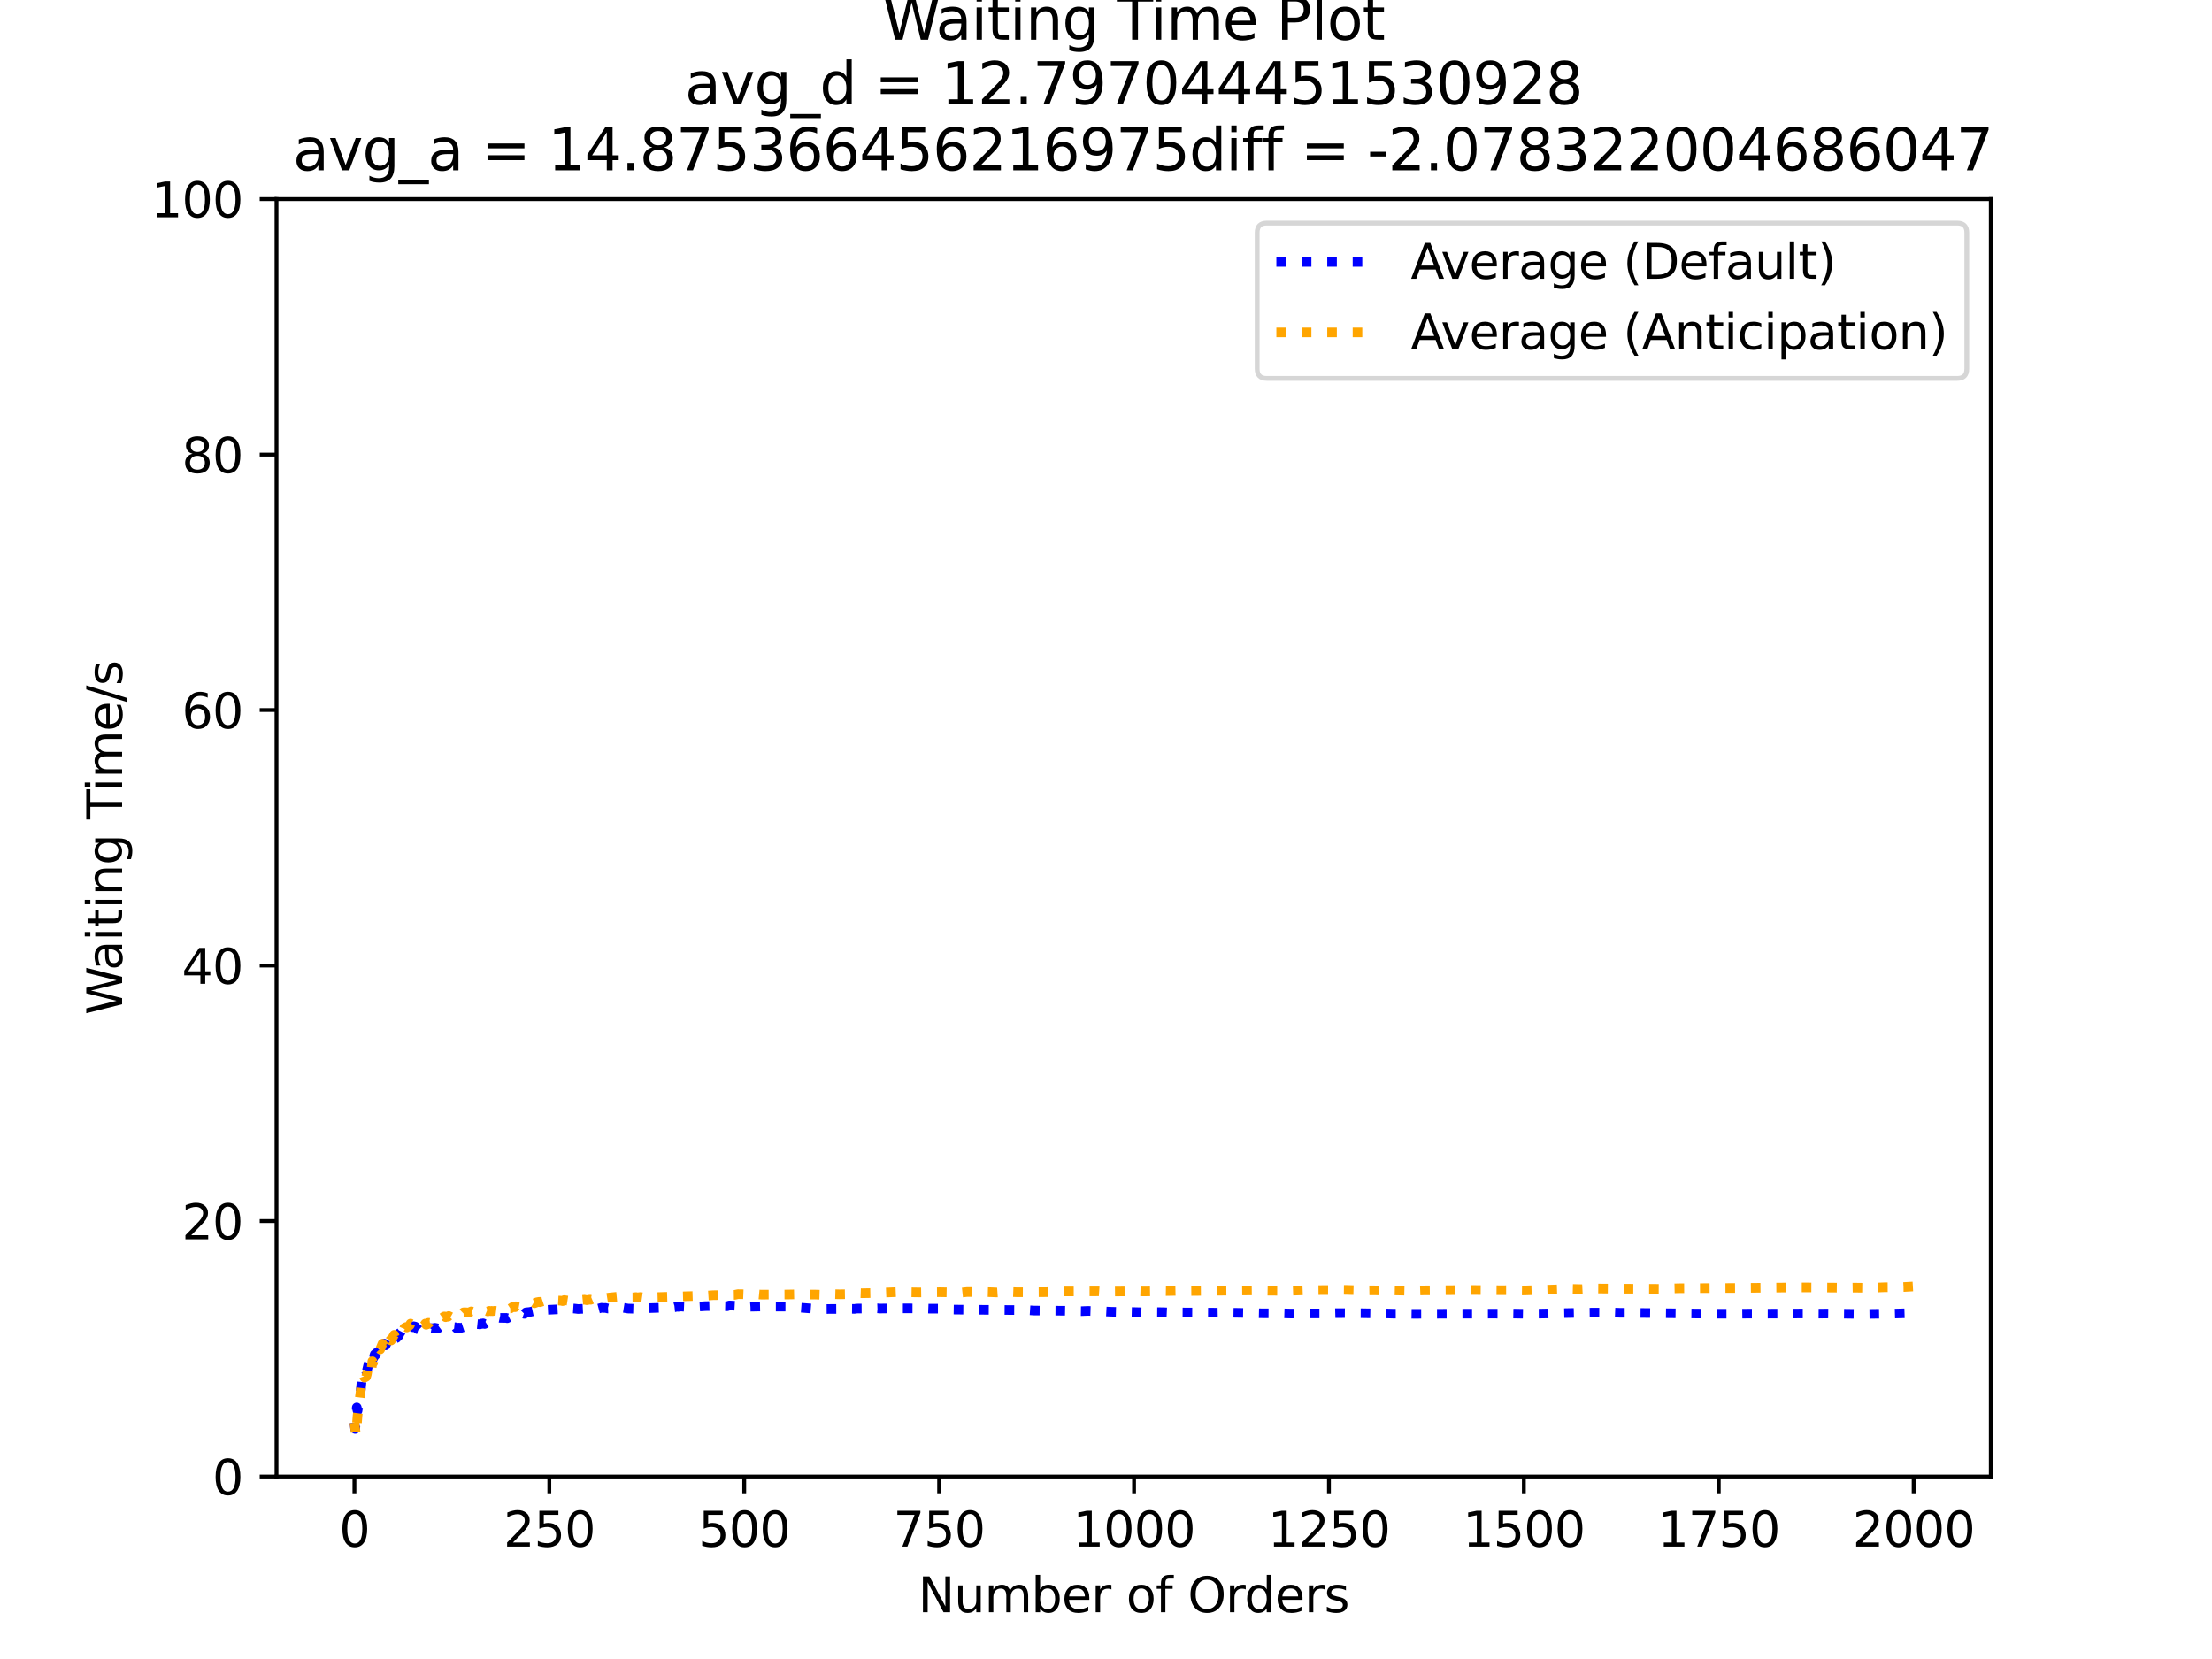 <?xml version="1.0" encoding="utf-8" standalone="no"?>
<!DOCTYPE svg PUBLIC "-//W3C//DTD SVG 1.1//EN"
  "http://www.w3.org/Graphics/SVG/1.1/DTD/svg11.dtd">
<svg xmlns:xlink="http://www.w3.org/1999/xlink" width="460.8pt" height="345.6pt" viewBox="0 0 460.8 345.6" xmlns="http://www.w3.org/2000/svg" version="1.1">
 <defs>
  <style type="text/css">*{stroke-linejoin: round; stroke-linecap: butt}</style>
 </defs>
 <g id="figure_1">
  <g id="patch_1">
   <path d="M 0 345.6 
L 460.8 345.6 
L 460.8 0 
L 0 0 
z
" style="fill: #ffffff"/>
  </g>
  <g id="axes_1">
   <g id="patch_2">
    <path d="M 57.6 307.584 
L 414.72 307.584 
L 414.72 41.472 
L 57.6 41.472 
z
" style="fill: #ffffff"/>
   </g>
   <g id="matplotlib.axis_1">
    <g id="xtick_1">
     <g id="line2d_1">
      <defs>
       <path id="m17685d73c4" d="M 0 0 
L 0 3.5 
" style="stroke: #000000; stroke-width: 0.8"/>
      </defs>
      <g>
       <use xlink:href="#m17685d73c4" x="73.833" y="307.584" style="stroke: #000000; stroke-width: 0.8"/>
      </g>
     </g>
     <g id="text_1">
      <!-- 0 -->
      <g transform="translate(70.651 322.182)scale(0.1 -0.1)">
       <defs>
        <path id="DejaVuSans-30" d="M 2034 4250 
Q 1547 4250 1301 3770 
Q 1056 3291 1056 2328 
Q 1056 1369 1301 889 
Q 1547 409 2034 409 
Q 2525 409 2770 889 
Q 3016 1369 3016 2328 
Q 3016 3291 2770 3770 
Q 2525 4250 2034 4250 
z
M 2034 4750 
Q 2819 4750 3233 4129 
Q 3647 3509 3647 2328 
Q 3647 1150 3233 529 
Q 2819 -91 2034 -91 
Q 1250 -91 836 529 
Q 422 1150 422 2328 
Q 422 3509 836 4129 
Q 1250 4750 2034 4750 
z
" transform="scale(0.016)"/>
       </defs>
       <use xlink:href="#DejaVuSans-30"/>
      </g>
     </g>
    </g>
    <g id="xtick_2">
     <g id="line2d_2">
      <g>
       <use xlink:href="#m17685d73c4" x="114.435" y="307.584" style="stroke: #000000; stroke-width: 0.8"/>
      </g>
     </g>
     <g id="text_2">
      <!-- 250 -->
      <g transform="translate(104.891 322.182)scale(0.1 -0.1)">
       <defs>
        <path id="DejaVuSans-32" d="M 1228 531 
L 3431 531 
L 3431 0 
L 469 0 
L 469 531 
Q 828 903 1448 1529 
Q 2069 2156 2228 2338 
Q 2531 2678 2651 2914 
Q 2772 3150 2772 3378 
Q 2772 3750 2511 3984 
Q 2250 4219 1831 4219 
Q 1534 4219 1204 4116 
Q 875 4013 500 3803 
L 500 4441 
Q 881 4594 1212 4672 
Q 1544 4750 1819 4750 
Q 2544 4750 2975 4387 
Q 3406 4025 3406 3419 
Q 3406 3131 3298 2873 
Q 3191 2616 2906 2266 
Q 2828 2175 2409 1742 
Q 1991 1309 1228 531 
z
" transform="scale(0.016)"/>
        <path id="DejaVuSans-35" d="M 691 4666 
L 3169 4666 
L 3169 4134 
L 1269 4134 
L 1269 2991 
Q 1406 3038 1543 3061 
Q 1681 3084 1819 3084 
Q 2600 3084 3056 2656 
Q 3513 2228 3513 1497 
Q 3513 744 3044 326 
Q 2575 -91 1722 -91 
Q 1428 -91 1123 -41 
Q 819 9 494 109 
L 494 744 
Q 775 591 1075 516 
Q 1375 441 1709 441 
Q 2250 441 2565 725 
Q 2881 1009 2881 1497 
Q 2881 1984 2565 2268 
Q 2250 2553 1709 2553 
Q 1456 2553 1204 2497 
Q 953 2441 691 2322 
L 691 4666 
z
" transform="scale(0.016)"/>
       </defs>
       <use xlink:href="#DejaVuSans-32"/>
       <use xlink:href="#DejaVuSans-35" x="63.623"/>
       <use xlink:href="#DejaVuSans-30" x="127.246"/>
      </g>
     </g>
    </g>
    <g id="xtick_3">
     <g id="line2d_3">
      <g>
       <use xlink:href="#m17685d73c4" x="155.037" y="307.584" style="stroke: #000000; stroke-width: 0.8"/>
      </g>
     </g>
     <g id="text_3">
      <!-- 500 -->
      <g transform="translate(145.493 322.182)scale(0.1 -0.1)">
       <use xlink:href="#DejaVuSans-35"/>
       <use xlink:href="#DejaVuSans-30" x="63.623"/>
       <use xlink:href="#DejaVuSans-30" x="127.246"/>
      </g>
     </g>
    </g>
    <g id="xtick_4">
     <g id="line2d_4">
      <g>
       <use xlink:href="#m17685d73c4" x="195.639" y="307.584" style="stroke: #000000; stroke-width: 0.8"/>
      </g>
     </g>
     <g id="text_4">
      <!-- 750 -->
      <g transform="translate(186.095 322.182)scale(0.1 -0.1)">
       <defs>
        <path id="DejaVuSans-37" d="M 525 4666 
L 3525 4666 
L 3525 4397 
L 1831 0 
L 1172 0 
L 2766 4134 
L 525 4134 
L 525 4666 
z
" transform="scale(0.016)"/>
       </defs>
       <use xlink:href="#DejaVuSans-37"/>
       <use xlink:href="#DejaVuSans-35" x="63.623"/>
       <use xlink:href="#DejaVuSans-30" x="127.246"/>
      </g>
     </g>
    </g>
    <g id="xtick_5">
     <g id="line2d_5">
      <g>
       <use xlink:href="#m17685d73c4" x="236.241" y="307.584" style="stroke: #000000; stroke-width: 0.8"/>
      </g>
     </g>
     <g id="text_5">
      <!-- 1000 -->
      <g transform="translate(223.516 322.182)scale(0.1 -0.1)">
       <defs>
        <path id="DejaVuSans-31" d="M 794 531 
L 1825 531 
L 1825 4091 
L 703 3866 
L 703 4441 
L 1819 4666 
L 2450 4666 
L 2450 531 
L 3481 531 
L 3481 0 
L 794 0 
L 794 531 
z
" transform="scale(0.016)"/>
       </defs>
       <use xlink:href="#DejaVuSans-31"/>
       <use xlink:href="#DejaVuSans-30" x="63.623"/>
       <use xlink:href="#DejaVuSans-30" x="127.246"/>
       <use xlink:href="#DejaVuSans-30" x="190.869"/>
      </g>
     </g>
    </g>
    <g id="xtick_6">
     <g id="line2d_6">
      <g>
       <use xlink:href="#m17685d73c4" x="276.843" y="307.584" style="stroke: #000000; stroke-width: 0.8"/>
      </g>
     </g>
     <g id="text_6">
      <!-- 1250 -->
      <g transform="translate(264.118 322.182)scale(0.1 -0.1)">
       <use xlink:href="#DejaVuSans-31"/>
       <use xlink:href="#DejaVuSans-32" x="63.623"/>
       <use xlink:href="#DejaVuSans-35" x="127.246"/>
       <use xlink:href="#DejaVuSans-30" x="190.869"/>
      </g>
     </g>
    </g>
    <g id="xtick_7">
     <g id="line2d_7">
      <g>
       <use xlink:href="#m17685d73c4" x="317.445" y="307.584" style="stroke: #000000; stroke-width: 0.8"/>
      </g>
     </g>
     <g id="text_7">
      <!-- 1500 -->
      <g transform="translate(304.72 322.182)scale(0.1 -0.1)">
       <use xlink:href="#DejaVuSans-31"/>
       <use xlink:href="#DejaVuSans-35" x="63.623"/>
       <use xlink:href="#DejaVuSans-30" x="127.246"/>
       <use xlink:href="#DejaVuSans-30" x="190.869"/>
      </g>
     </g>
    </g>
    <g id="xtick_8">
     <g id="line2d_8">
      <g>
       <use xlink:href="#m17685d73c4" x="358.048" y="307.584" style="stroke: #000000; stroke-width: 0.8"/>
      </g>
     </g>
     <g id="text_8">
      <!-- 1750 -->
      <g transform="translate(345.323 322.182)scale(0.1 -0.1)">
       <use xlink:href="#DejaVuSans-31"/>
       <use xlink:href="#DejaVuSans-37" x="63.623"/>
       <use xlink:href="#DejaVuSans-35" x="127.246"/>
       <use xlink:href="#DejaVuSans-30" x="190.869"/>
      </g>
     </g>
    </g>
    <g id="xtick_9">
     <g id="line2d_9">
      <g>
       <use xlink:href="#m17685d73c4" x="398.65" y="307.584" style="stroke: #000000; stroke-width: 0.8"/>
      </g>
     </g>
     <g id="text_9">
      <!-- 2000 -->
      <g transform="translate(385.925 322.182)scale(0.1 -0.1)">
       <use xlink:href="#DejaVuSans-32"/>
       <use xlink:href="#DejaVuSans-30" x="63.623"/>
       <use xlink:href="#DejaVuSans-30" x="127.246"/>
       <use xlink:href="#DejaVuSans-30" x="190.869"/>
      </g>
     </g>
    </g>
    <g id="text_10">
     <!-- Number of Orders -->
     <g transform="translate(191.262 335.861)scale(0.1 -0.1)">
      <defs>
       <path id="DejaVuSans-4e" d="M 628 4666 
L 1478 4666 
L 3547 763 
L 3547 4666 
L 4159 4666 
L 4159 0 
L 3309 0 
L 1241 3903 
L 1241 0 
L 628 0 
L 628 4666 
z
" transform="scale(0.016)"/>
       <path id="DejaVuSans-75" d="M 544 1381 
L 544 3500 
L 1119 3500 
L 1119 1403 
Q 1119 906 1312 657 
Q 1506 409 1894 409 
Q 2359 409 2629 706 
Q 2900 1003 2900 1516 
L 2900 3500 
L 3475 3500 
L 3475 0 
L 2900 0 
L 2900 538 
Q 2691 219 2414 64 
Q 2138 -91 1772 -91 
Q 1169 -91 856 284 
Q 544 659 544 1381 
z
M 1991 3584 
L 1991 3584 
z
" transform="scale(0.016)"/>
       <path id="DejaVuSans-6d" d="M 3328 2828 
Q 3544 3216 3844 3400 
Q 4144 3584 4550 3584 
Q 5097 3584 5394 3201 
Q 5691 2819 5691 2113 
L 5691 0 
L 5113 0 
L 5113 2094 
Q 5113 2597 4934 2840 
Q 4756 3084 4391 3084 
Q 3944 3084 3684 2787 
Q 3425 2491 3425 1978 
L 3425 0 
L 2847 0 
L 2847 2094 
Q 2847 2600 2669 2842 
Q 2491 3084 2119 3084 
Q 1678 3084 1418 2786 
Q 1159 2488 1159 1978 
L 1159 0 
L 581 0 
L 581 3500 
L 1159 3500 
L 1159 2956 
Q 1356 3278 1631 3431 
Q 1906 3584 2284 3584 
Q 2666 3584 2933 3390 
Q 3200 3197 3328 2828 
z
" transform="scale(0.016)"/>
       <path id="DejaVuSans-62" d="M 3116 1747 
Q 3116 2381 2855 2742 
Q 2594 3103 2138 3103 
Q 1681 3103 1420 2742 
Q 1159 2381 1159 1747 
Q 1159 1113 1420 752 
Q 1681 391 2138 391 
Q 2594 391 2855 752 
Q 3116 1113 3116 1747 
z
M 1159 2969 
Q 1341 3281 1617 3432 
Q 1894 3584 2278 3584 
Q 2916 3584 3314 3078 
Q 3713 2572 3713 1747 
Q 3713 922 3314 415 
Q 2916 -91 2278 -91 
Q 1894 -91 1617 61 
Q 1341 213 1159 525 
L 1159 0 
L 581 0 
L 581 4863 
L 1159 4863 
L 1159 2969 
z
" transform="scale(0.016)"/>
       <path id="DejaVuSans-65" d="M 3597 1894 
L 3597 1613 
L 953 1613 
Q 991 1019 1311 708 
Q 1631 397 2203 397 
Q 2534 397 2845 478 
Q 3156 559 3463 722 
L 3463 178 
Q 3153 47 2828 -22 
Q 2503 -91 2169 -91 
Q 1331 -91 842 396 
Q 353 884 353 1716 
Q 353 2575 817 3079 
Q 1281 3584 2069 3584 
Q 2775 3584 3186 3129 
Q 3597 2675 3597 1894 
z
M 3022 2063 
Q 3016 2534 2758 2815 
Q 2500 3097 2075 3097 
Q 1594 3097 1305 2825 
Q 1016 2553 972 2059 
L 3022 2063 
z
" transform="scale(0.016)"/>
       <path id="DejaVuSans-72" d="M 2631 2963 
Q 2534 3019 2420 3045 
Q 2306 3072 2169 3072 
Q 1681 3072 1420 2755 
Q 1159 2438 1159 1844 
L 1159 0 
L 581 0 
L 581 3500 
L 1159 3500 
L 1159 2956 
Q 1341 3275 1631 3429 
Q 1922 3584 2338 3584 
Q 2397 3584 2469 3576 
Q 2541 3569 2628 3553 
L 2631 2963 
z
" transform="scale(0.016)"/>
       <path id="DejaVuSans-20" transform="scale(0.016)"/>
       <path id="DejaVuSans-6f" d="M 1959 3097 
Q 1497 3097 1228 2736 
Q 959 2375 959 1747 
Q 959 1119 1226 758 
Q 1494 397 1959 397 
Q 2419 397 2687 759 
Q 2956 1122 2956 1747 
Q 2956 2369 2687 2733 
Q 2419 3097 1959 3097 
z
M 1959 3584 
Q 2709 3584 3137 3096 
Q 3566 2609 3566 1747 
Q 3566 888 3137 398 
Q 2709 -91 1959 -91 
Q 1206 -91 779 398 
Q 353 888 353 1747 
Q 353 2609 779 3096 
Q 1206 3584 1959 3584 
z
" transform="scale(0.016)"/>
       <path id="DejaVuSans-66" d="M 2375 4863 
L 2375 4384 
L 1825 4384 
Q 1516 4384 1395 4259 
Q 1275 4134 1275 3809 
L 1275 3500 
L 2222 3500 
L 2222 3053 
L 1275 3053 
L 1275 0 
L 697 0 
L 697 3053 
L 147 3053 
L 147 3500 
L 697 3500 
L 697 3744 
Q 697 4328 969 4595 
Q 1241 4863 1831 4863 
L 2375 4863 
z
" transform="scale(0.016)"/>
       <path id="DejaVuSans-4f" d="M 2522 4238 
Q 1834 4238 1429 3725 
Q 1025 3213 1025 2328 
Q 1025 1447 1429 934 
Q 1834 422 2522 422 
Q 3209 422 3611 934 
Q 4013 1447 4013 2328 
Q 4013 3213 3611 3725 
Q 3209 4238 2522 4238 
z
M 2522 4750 
Q 3503 4750 4090 4092 
Q 4678 3434 4678 2328 
Q 4678 1225 4090 567 
Q 3503 -91 2522 -91 
Q 1538 -91 948 565 
Q 359 1222 359 2328 
Q 359 3434 948 4092 
Q 1538 4750 2522 4750 
z
" transform="scale(0.016)"/>
       <path id="DejaVuSans-64" d="M 2906 2969 
L 2906 4863 
L 3481 4863 
L 3481 0 
L 2906 0 
L 2906 525 
Q 2725 213 2448 61 
Q 2172 -91 1784 -91 
Q 1150 -91 751 415 
Q 353 922 353 1747 
Q 353 2572 751 3078 
Q 1150 3584 1784 3584 
Q 2172 3584 2448 3432 
Q 2725 3281 2906 2969 
z
M 947 1747 
Q 947 1113 1208 752 
Q 1469 391 1925 391 
Q 2381 391 2643 752 
Q 2906 1113 2906 1747 
Q 2906 2381 2643 2742 
Q 2381 3103 1925 3103 
Q 1469 3103 1208 2742 
Q 947 2381 947 1747 
z
" transform="scale(0.016)"/>
       <path id="DejaVuSans-73" d="M 2834 3397 
L 2834 2853 
Q 2591 2978 2328 3040 
Q 2066 3103 1784 3103 
Q 1356 3103 1142 2972 
Q 928 2841 928 2578 
Q 928 2378 1081 2264 
Q 1234 2150 1697 2047 
L 1894 2003 
Q 2506 1872 2764 1633 
Q 3022 1394 3022 966 
Q 3022 478 2636 193 
Q 2250 -91 1575 -91 
Q 1294 -91 989 -36 
Q 684 19 347 128 
L 347 722 
Q 666 556 975 473 
Q 1284 391 1588 391 
Q 1994 391 2212 530 
Q 2431 669 2431 922 
Q 2431 1156 2273 1281 
Q 2116 1406 1581 1522 
L 1381 1569 
Q 847 1681 609 1914 
Q 372 2147 372 2553 
Q 372 3047 722 3315 
Q 1072 3584 1716 3584 
Q 2034 3584 2315 3537 
Q 2597 3491 2834 3397 
z
" transform="scale(0.016)"/>
      </defs>
      <use xlink:href="#DejaVuSans-4e"/>
      <use xlink:href="#DejaVuSans-75" x="74.805"/>
      <use xlink:href="#DejaVuSans-6d" x="138.184"/>
      <use xlink:href="#DejaVuSans-62" x="235.596"/>
      <use xlink:href="#DejaVuSans-65" x="299.072"/>
      <use xlink:href="#DejaVuSans-72" x="360.596"/>
      <use xlink:href="#DejaVuSans-20" x="401.709"/>
      <use xlink:href="#DejaVuSans-6f" x="433.496"/>
      <use xlink:href="#DejaVuSans-66" x="494.678"/>
      <use xlink:href="#DejaVuSans-20" x="529.883"/>
      <use xlink:href="#DejaVuSans-4f" x="561.67"/>
      <use xlink:href="#DejaVuSans-72" x="640.381"/>
      <use xlink:href="#DejaVuSans-64" x="679.744"/>
      <use xlink:href="#DejaVuSans-65" x="743.221"/>
      <use xlink:href="#DejaVuSans-72" x="804.744"/>
      <use xlink:href="#DejaVuSans-73" x="845.857"/>
     </g>
    </g>
   </g>
   <g id="matplotlib.axis_2">
    <g id="ytick_1">
     <g id="line2d_10">
      <defs>
       <path id="mb7fa819988" d="M 0 0 
L -3.5 0 
" style="stroke: #000000; stroke-width: 0.8"/>
      </defs>
      <g>
       <use xlink:href="#mb7fa819988" x="57.6" y="307.584" style="stroke: #000000; stroke-width: 0.8"/>
      </g>
     </g>
     <g id="text_11">
      <!-- 0 -->
      <g transform="translate(44.237 311.383)scale(0.1 -0.1)">
       <use xlink:href="#DejaVuSans-30"/>
      </g>
     </g>
    </g>
    <g id="ytick_2">
     <g id="line2d_11">
      <g>
       <use xlink:href="#mb7fa819988" x="57.6" y="254.362" style="stroke: #000000; stroke-width: 0.8"/>
      </g>
     </g>
     <g id="text_12">
      <!-- 20 -->
      <g transform="translate(37.875 258.161)scale(0.1 -0.1)">
       <use xlink:href="#DejaVuSans-32"/>
       <use xlink:href="#DejaVuSans-30" x="63.623"/>
      </g>
     </g>
    </g>
    <g id="ytick_3">
     <g id="line2d_12">
      <g>
       <use xlink:href="#mb7fa819988" x="57.6" y="201.139" style="stroke: #000000; stroke-width: 0.8"/>
      </g>
     </g>
     <g id="text_13">
      <!-- 40 -->
      <g transform="translate(37.875 204.938)scale(0.1 -0.1)">
       <defs>
        <path id="DejaVuSans-34" d="M 2419 4116 
L 825 1625 
L 2419 1625 
L 2419 4116 
z
M 2253 4666 
L 3047 4666 
L 3047 1625 
L 3713 1625 
L 3713 1100 
L 3047 1100 
L 3047 0 
L 2419 0 
L 2419 1100 
L 313 1100 
L 313 1709 
L 2253 4666 
z
" transform="scale(0.016)"/>
       </defs>
       <use xlink:href="#DejaVuSans-34"/>
       <use xlink:href="#DejaVuSans-30" x="63.623"/>
      </g>
     </g>
    </g>
    <g id="ytick_4">
     <g id="line2d_13">
      <g>
       <use xlink:href="#mb7fa819988" x="57.6" y="147.917" style="stroke: #000000; stroke-width: 0.8"/>
      </g>
     </g>
     <g id="text_14">
      <!-- 60 -->
      <g transform="translate(37.875 151.716)scale(0.1 -0.1)">
       <defs>
        <path id="DejaVuSans-36" d="M 2113 2584 
Q 1688 2584 1439 2293 
Q 1191 2003 1191 1497 
Q 1191 994 1439 701 
Q 1688 409 2113 409 
Q 2538 409 2786 701 
Q 3034 994 3034 1497 
Q 3034 2003 2786 2293 
Q 2538 2584 2113 2584 
z
M 3366 4563 
L 3366 3988 
Q 3128 4100 2886 4159 
Q 2644 4219 2406 4219 
Q 1781 4219 1451 3797 
Q 1122 3375 1075 2522 
Q 1259 2794 1537 2939 
Q 1816 3084 2150 3084 
Q 2853 3084 3261 2657 
Q 3669 2231 3669 1497 
Q 3669 778 3244 343 
Q 2819 -91 2113 -91 
Q 1303 -91 875 529 
Q 447 1150 447 2328 
Q 447 3434 972 4092 
Q 1497 4750 2381 4750 
Q 2619 4750 2861 4703 
Q 3103 4656 3366 4563 
z
" transform="scale(0.016)"/>
       </defs>
       <use xlink:href="#DejaVuSans-36"/>
       <use xlink:href="#DejaVuSans-30" x="63.623"/>
      </g>
     </g>
    </g>
    <g id="ytick_5">
     <g id="line2d_14">
      <g>
       <use xlink:href="#mb7fa819988" x="57.6" y="94.694" style="stroke: #000000; stroke-width: 0.8"/>
      </g>
     </g>
     <g id="text_15">
      <!-- 80 -->
      <g transform="translate(37.875 98.494)scale(0.1 -0.1)">
       <defs>
        <path id="DejaVuSans-38" d="M 2034 2216 
Q 1584 2216 1326 1975 
Q 1069 1734 1069 1313 
Q 1069 891 1326 650 
Q 1584 409 2034 409 
Q 2484 409 2743 651 
Q 3003 894 3003 1313 
Q 3003 1734 2745 1975 
Q 2488 2216 2034 2216 
z
M 1403 2484 
Q 997 2584 770 2862 
Q 544 3141 544 3541 
Q 544 4100 942 4425 
Q 1341 4750 2034 4750 
Q 2731 4750 3128 4425 
Q 3525 4100 3525 3541 
Q 3525 3141 3298 2862 
Q 3072 2584 2669 2484 
Q 3125 2378 3379 2068 
Q 3634 1759 3634 1313 
Q 3634 634 3220 271 
Q 2806 -91 2034 -91 
Q 1263 -91 848 271 
Q 434 634 434 1313 
Q 434 1759 690 2068 
Q 947 2378 1403 2484 
z
M 1172 3481 
Q 1172 3119 1398 2916 
Q 1625 2713 2034 2713 
Q 2441 2713 2670 2916 
Q 2900 3119 2900 3481 
Q 2900 3844 2670 4047 
Q 2441 4250 2034 4250 
Q 1625 4250 1398 4047 
Q 1172 3844 1172 3481 
z
" transform="scale(0.016)"/>
       </defs>
       <use xlink:href="#DejaVuSans-38"/>
       <use xlink:href="#DejaVuSans-30" x="63.623"/>
      </g>
     </g>
    </g>
    <g id="ytick_6">
     <g id="line2d_15">
      <g>
       <use xlink:href="#mb7fa819988" x="57.6" y="41.472" style="stroke: #000000; stroke-width: 0.8"/>
      </g>
     </g>
     <g id="text_16">
      <!-- 100 -->
      <g transform="translate(31.512 45.271)scale(0.1 -0.1)">
       <use xlink:href="#DejaVuSans-31"/>
       <use xlink:href="#DejaVuSans-30" x="63.623"/>
       <use xlink:href="#DejaVuSans-30" x="127.246"/>
      </g>
     </g>
    </g>
    <g id="text_17">
     <!-- Waiting Time/s -->
     <g transform="translate(25.433 211.41)rotate(-90)scale(0.1 -0.1)">
      <defs>
       <path id="DejaVuSans-57" d="M 213 4666 
L 850 4666 
L 1831 722 
L 2809 4666 
L 3519 4666 
L 4500 722 
L 5478 4666 
L 6119 4666 
L 4947 0 
L 4153 0 
L 3169 4050 
L 2175 0 
L 1381 0 
L 213 4666 
z
" transform="scale(0.016)"/>
       <path id="DejaVuSans-61" d="M 2194 1759 
Q 1497 1759 1228 1600 
Q 959 1441 959 1056 
Q 959 750 1161 570 
Q 1363 391 1709 391 
Q 2188 391 2477 730 
Q 2766 1069 2766 1631 
L 2766 1759 
L 2194 1759 
z
M 3341 1997 
L 3341 0 
L 2766 0 
L 2766 531 
Q 2569 213 2275 61 
Q 1981 -91 1556 -91 
Q 1019 -91 701 211 
Q 384 513 384 1019 
Q 384 1609 779 1909 
Q 1175 2209 1959 2209 
L 2766 2209 
L 2766 2266 
Q 2766 2663 2505 2880 
Q 2244 3097 1772 3097 
Q 1472 3097 1187 3025 
Q 903 2953 641 2809 
L 641 3341 
Q 956 3463 1253 3523 
Q 1550 3584 1831 3584 
Q 2591 3584 2966 3190 
Q 3341 2797 3341 1997 
z
" transform="scale(0.016)"/>
       <path id="DejaVuSans-69" d="M 603 3500 
L 1178 3500 
L 1178 0 
L 603 0 
L 603 3500 
z
M 603 4863 
L 1178 4863 
L 1178 4134 
L 603 4134 
L 603 4863 
z
" transform="scale(0.016)"/>
       <path id="DejaVuSans-74" d="M 1172 4494 
L 1172 3500 
L 2356 3500 
L 2356 3053 
L 1172 3053 
L 1172 1153 
Q 1172 725 1289 603 
Q 1406 481 1766 481 
L 2356 481 
L 2356 0 
L 1766 0 
Q 1100 0 847 248 
Q 594 497 594 1153 
L 594 3053 
L 172 3053 
L 172 3500 
L 594 3500 
L 594 4494 
L 1172 4494 
z
" transform="scale(0.016)"/>
       <path id="DejaVuSans-6e" d="M 3513 2113 
L 3513 0 
L 2938 0 
L 2938 2094 
Q 2938 2591 2744 2837 
Q 2550 3084 2163 3084 
Q 1697 3084 1428 2787 
Q 1159 2491 1159 1978 
L 1159 0 
L 581 0 
L 581 3500 
L 1159 3500 
L 1159 2956 
Q 1366 3272 1645 3428 
Q 1925 3584 2291 3584 
Q 2894 3584 3203 3211 
Q 3513 2838 3513 2113 
z
" transform="scale(0.016)"/>
       <path id="DejaVuSans-67" d="M 2906 1791 
Q 2906 2416 2648 2759 
Q 2391 3103 1925 3103 
Q 1463 3103 1205 2759 
Q 947 2416 947 1791 
Q 947 1169 1205 825 
Q 1463 481 1925 481 
Q 2391 481 2648 825 
Q 2906 1169 2906 1791 
z
M 3481 434 
Q 3481 -459 3084 -895 
Q 2688 -1331 1869 -1331 
Q 1566 -1331 1297 -1286 
Q 1028 -1241 775 -1147 
L 775 -588 
Q 1028 -725 1275 -790 
Q 1522 -856 1778 -856 
Q 2344 -856 2625 -561 
Q 2906 -266 2906 331 
L 2906 616 
Q 2728 306 2450 153 
Q 2172 0 1784 0 
Q 1141 0 747 490 
Q 353 981 353 1791 
Q 353 2603 747 3093 
Q 1141 3584 1784 3584 
Q 2172 3584 2450 3431 
Q 2728 3278 2906 2969 
L 2906 3500 
L 3481 3500 
L 3481 434 
z
" transform="scale(0.016)"/>
       <path id="DejaVuSans-54" d="M -19 4666 
L 3928 4666 
L 3928 4134 
L 2272 4134 
L 2272 0 
L 1638 0 
L 1638 4134 
L -19 4134 
L -19 4666 
z
" transform="scale(0.016)"/>
       <path id="DejaVuSans-2f" d="M 1625 4666 
L 2156 4666 
L 531 -594 
L 0 -594 
L 1625 4666 
z
" transform="scale(0.016)"/>
      </defs>
      <use xlink:href="#DejaVuSans-57"/>
      <use xlink:href="#DejaVuSans-61" x="92.502"/>
      <use xlink:href="#DejaVuSans-69" x="153.781"/>
      <use xlink:href="#DejaVuSans-74" x="181.564"/>
      <use xlink:href="#DejaVuSans-69" x="220.773"/>
      <use xlink:href="#DejaVuSans-6e" x="248.557"/>
      <use xlink:href="#DejaVuSans-67" x="311.936"/>
      <use xlink:href="#DejaVuSans-20" x="375.412"/>
      <use xlink:href="#DejaVuSans-54" x="407.199"/>
      <use xlink:href="#DejaVuSans-69" x="465.158"/>
      <use xlink:href="#DejaVuSans-6d" x="492.941"/>
      <use xlink:href="#DejaVuSans-65" x="590.354"/>
      <use xlink:href="#DejaVuSans-2f" x="651.877"/>
      <use xlink:href="#DejaVuSans-73" x="685.568"/>
     </g>
    </g>
   </g>
   <g id="line2d_16">
    <path d="M 73.833 296.375 
L 73.995 297.689 
L 74.32 293.21 
L 74.482 293.909 
L 75.132 289.739 
L 75.457 286.439 
L 75.619 286.655 
L 75.782 286.014 
L 75.944 285.93 
L 76.106 285.37 
L 76.269 285.665 
L 76.431 285.526 
L 76.756 284.174 
L 77.081 283.32 
L 77.406 284 
L 77.568 282.548 
L 77.731 283.002 
L 77.893 282.693 
L 78.055 282.136 
L 78.218 282.304 
L 78.38 281.856 
L 78.705 282.377 
L 78.867 281.742 
L 79.03 281.669 
L 79.679 279.759 
L 79.842 279.977 
L 80.004 279.889 
L 80.167 280.236 
L 80.329 280.266 
L 80.654 279.585 
L 80.816 278.9 
L 81.141 278.591 
L 81.304 278.992 
L 81.466 278.522 
L 81.628 278.63 
L 81.791 278.55 
L 81.953 278.641 
L 82.116 278.401 
L 82.278 278.822 
L 82.603 278.729 
L 82.765 278.306 
L 82.928 278.408 
L 83.09 278.221 
L 83.252 277.693 
L 83.415 277.572 
L 83.577 277.259 
L 83.902 277.66 
L 84.227 276.962 
L 84.389 277.183 
L 84.714 277.158 
L 84.877 277.193 
L 85.851 276.298 
L 86.013 276.474 
L 86.176 276.287 
L 86.501 276.356 
L 86.988 276.889 
L 87.15 276.933 
L 87.313 277.103 
L 87.8 276.863 
L 88.612 277.277 
L 89.099 276.707 
L 89.424 276.956 
L 89.586 276.789 
L 89.749 276.934 
L 89.911 276.674 
L 90.398 276.765 
L 90.561 276.599 
L 90.886 276.662 
L 91.21 276.733 
L 91.535 276.528 
L 92.022 276.163 
L 92.185 276.049 
L 93.322 276.198 
L 93.484 276.128 
L 94.459 276.456 
L 94.946 276.505 
L 95.108 276.71 
L 95.595 276.566 
L 95.92 276.654 
L 96.57 276.44 
L 96.732 276.455 
L 96.895 276.281 
L 97.382 276.238 
L 97.707 276.079 
L 98.194 276.243 
L 98.844 276.164 
L 99.168 275.804 
L 99.98 275.889 
L 100.305 275.724 
L 100.468 275.792 
L 100.63 275.682 
L 100.955 275.814 
L 101.442 275.51 
L 101.767 275.53 
L 102.254 275.286 
L 102.579 275.129 
L 102.904 274.845 
L 103.229 275.013 
L 103.878 274.466 
L 104.203 274.537 
L 105.502 274.546 
L 105.665 274.602 
L 106.802 274.027 
L 106.964 274.062 
L 107.451 273.82 
L 108.101 273.905 
L 108.913 273.601 
L 109.238 273.708 
L 109.563 273.383 
L 110.375 273.301 
L 111.349 273.088 
L 111.674 273.013 
L 111.836 273.059 
L 112.486 272.816 
L 112.973 272.738 
L 113.46 272.727 
L 113.785 272.878 
L 116.221 272.752 
L 116.546 272.611 
L 117.196 272.658 
L 117.521 272.629 
L 119.307 272.574 
L 119.632 272.596 
L 119.957 272.632 
L 120.444 272.694 
L 124.017 272.518 
L 124.667 272.6 
L 125.316 272.431 
L 125.803 272.475 
L 126.128 272.457 
L 126.615 272.578 
L 127.59 272.534 
L 128.077 272.557 
L 128.564 272.427 
L 129.052 272.456 
L 129.539 272.468 
L 129.864 272.439 
L 130.838 272.597 
L 131.975 272.631 
L 134.086 272.493 
L 135.061 272.508 
L 140.258 272.347 
L 140.583 272.314 
L 140.907 272.214 
L 141.232 272.237 
L 141.557 272.216 
L 141.882 272.148 
L 142.207 272.198 
L 142.532 272.212 
L 143.344 272.272 
L 144.805 272.107 
L 145.455 272.177 
L 146.429 272.121 
L 146.917 272.085 
L 147.729 272.075 
L 148.703 272.045 
L 151.464 272.115 
L 151.951 271.945 
L 154.875 272.106 
L 156.011 272.235 
L 156.336 272.208 
L 158.935 272.157 
L 159.422 272.124 
L 160.072 272.199 
L 160.559 272.186 
L 163.969 272.191 
L 170.141 272.671 
L 171.278 272.693 
L 174.526 272.671 
L 175.176 272.715 
L 176.8 272.727 
L 177.287 272.655 
L 178.099 272.663 
L 178.424 272.597 
L 179.723 272.589 
L 180.21 272.57 
L 181.022 272.624 
L 182.809 272.548 
L 183.296 272.591 
L 186.057 272.554 
L 186.544 272.548 
L 191.254 272.563 
L 191.741 272.531 
L 192.878 272.583 
L 193.69 272.618 
L 195.639 272.617 
L 196.938 272.746 
L 198.4 272.8 
L 199.374 272.815 
L 213.504 272.919 
L 213.991 272.937 
L 214.478 272.946 
L 215.453 273.009 
L 221.787 273.046 
L 222.761 273.066 
L 224.223 273.113 
L 225.36 273.131 
L 226.659 273.078 
L 229.745 273.176 
L 231.207 273.251 
L 232.506 273.283 
L 233.318 273.254 
L 239.165 273.399 
L 240.789 273.335 
L 242.25 273.35 
L 243.062 273.386 
L 247.285 273.41 
L 253.294 273.446 
L 254.431 273.426 
L 260.115 273.52 
L 261.902 273.561 
L 262.714 273.58 
L 264.988 273.594 
L 267.099 273.585 
L 268.885 273.636 
L 270.997 273.611 
L 276.194 273.612 
L 276.843 273.59 
L 278.305 273.547 
L 280.091 273.544 
L 281.553 273.557 
L 282.852 273.558 
L 283.664 273.562 
L 286.913 273.619 
L 288.699 273.613 
L 290.323 273.662 
L 291.46 273.657 
L 294.221 273.696 
L 305.427 273.663 
L 310.624 273.654 
L 314.035 273.658 
L 314.847 273.634 
L 317.283 273.679 
L 320.694 273.652 
L 321.993 273.626 
L 329.788 273.465 
L 332.225 273.433 
L 335.31 273.45 
L 336.122 273.422 
L 337.584 273.478 
L 338.883 273.478 
L 355.774 273.659 
L 357.56 273.674 
L 362.92 273.665 
L 364.381 273.647 
L 368.279 273.656 
L 369.741 273.648 
L 373.639 273.636 
L 374.938 273.626 
L 376.562 273.626 
L 379.323 273.647 
L 380.785 273.629 
L 388.256 273.726 
L 392.641 273.662 
L 393.777 273.667 
L 398.487 273.53 
L 398.487 273.53 
" clip-path="url(#p60f2f6a8ca)" style="fill: none; stroke-dasharray: 2,3.3; stroke-dashoffset: 0; stroke: #0000ff; stroke-width: 2"/>
   </g>
   <g id="line2d_17">
    <path d="M 73.833 296.375 
L 74.158 299.023 
L 74.482 294.906 
L 75.294 288.499 
L 75.457 286.892 
L 75.619 287.125 
L 75.782 286.563 
L 75.944 286.991 
L 76.269 286.82 
L 76.431 286.274 
L 76.594 285.264 
L 76.756 285.901 
L 77.081 284.897 
L 77.243 285.512 
L 77.406 285.077 
L 77.568 283.579 
L 77.731 283.883 
L 78.38 281.804 
L 78.705 281.921 
L 79.03 280.942 
L 79.192 281.108 
L 79.679 279.916 
L 80.167 280.636 
L 80.329 280.401 
L 80.654 279.022 
L 80.979 279.673 
L 81.141 279.519 
L 81.304 279.159 
L 81.466 279.249 
L 82.116 278.063 
L 82.278 278.501 
L 82.603 278.266 
L 82.765 278.301 
L 82.928 277.709 
L 83.09 277.78 
L 83.415 277.265 
L 83.577 277.345 
L 83.74 277.558 
L 83.902 277.386 
L 84.227 276.643 
L 84.552 276.449 
L 84.714 276.533 
L 85.039 276.306 
L 85.364 276.082 
L 85.526 275.739 
L 85.689 275.842 
L 86.013 275.807 
L 86.501 276.29 
L 86.663 275.929 
L 86.988 276.223 
L 87.15 276.019 
L 87.637 276.238 
L 87.962 276.152 
L 88.125 276.241 
L 88.449 275.988 
L 88.612 275.725 
L 88.774 275.976 
L 88.937 275.789 
L 89.099 275.867 
L 89.262 275.561 
L 89.424 275.587 
L 89.586 275.265 
L 91.21 274.876 
L 91.535 274.947 
L 91.698 274.48 
L 92.022 274.591 
L 92.51 274.246 
L 92.672 274.247 
L 92.835 274.389 
L 93.159 274.252 
L 93.322 274.303 
L 93.484 274.146 
L 93.809 274.302 
L 93.971 274.391 
L 94.296 274.307 
L 94.459 273.991 
L 94.621 274.109 
L 94.783 274.079 
L 94.946 274.229 
L 95.271 274.158 
L 95.433 273.823 
L 95.595 273.971 
L 96.083 273.845 
L 96.57 273.371 
L 96.895 273.367 
L 97.707 273.414 
L 98.032 273.237 
L 98.194 273.171 
L 98.519 273.308 
L 99.493 273.154 
L 99.656 272.994 
L 100.63 273.217 
L 101.117 272.98 
L 101.605 273.18 
L 101.929 273.064 
L 102.254 273.133 
L 102.417 273.07 
L 102.579 273.136 
L 103.066 273.049 
L 103.553 273.108 
L 103.716 272.953 
L 104.041 273.025 
L 104.366 272.921 
L 105.178 273.049 
L 105.34 273.17 
L 105.827 272.829 
L 105.99 272.77 
L 106.152 272.579 
L 106.314 272.578 
L 106.802 272.261 
L 107.289 272.318 
L 107.451 272.113 
L 108.101 272.233 
L 108.426 272.053 
L 110.375 271.292 
L 110.862 271.31 
L 111.024 271.281 
L 111.349 271.478 
L 111.836 271.281 
L 112.324 271.193 
L 112.486 271.262 
L 113.785 270.828 
L 114.76 270.912 
L 115.084 270.905 
L 115.734 270.987 
L 116.059 270.91 
L 116.871 270.955 
L 117.196 271.036 
L 117.521 270.829 
L 118.82 271.029 
L 119.307 270.965 
L 119.632 271.103 
L 120.119 270.949 
L 120.282 270.977 
L 120.444 270.836 
L 120.931 270.877 
L 121.256 270.794 
L 121.743 270.747 
L 122.23 270.849 
L 122.88 270.731 
L 123.042 270.767 
L 123.367 270.633 
L 123.855 270.639 
L 124.179 270.509 
L 124.342 270.536 
L 124.504 270.409 
L 124.991 270.474 
L 125.641 270.259 
L 126.128 270.419 
L 126.94 270.293 
L 128.727 270.123 
L 130.351 270.263 
L 132.137 270.25 
L 132.462 270.196 
L 132.787 270.264 
L 133.437 270.186 
L 135.061 270.421 
L 135.386 270.274 
L 136.36 270.137 
L 136.847 270.208 
L 145.455 269.952 
L 145.942 269.989 
L 146.267 269.916 
L 147.079 269.925 
L 147.404 269.885 
L 148.541 269.809 
L 153.088 269.735 
L 153.738 269.595 
L 154.55 269.606 
L 155.037 269.625 
L 155.524 269.65 
L 156.336 269.485 
L 158.448 269.69 
L 163.969 269.67 
L 166.73 269.617 
L 167.055 269.596 
L 167.867 269.679 
L 168.192 269.685 
L 168.679 269.685 
L 169.654 269.673 
L 170.303 269.692 
L 171.115 269.718 
L 171.927 269.717 
L 173.389 269.686 
L 173.876 269.599 
L 174.851 269.626 
L 176.8 269.596 
L 179.073 269.388 
L 179.561 269.405 
L 182.322 269.354 
L 183.296 269.306 
L 187.194 269.152 
L 189.305 269.199 
L 189.792 269.21 
L 191.579 269.238 
L 192.878 269.218 
L 195.801 269.19 
L 200.349 269.268 
L 201.486 269.146 
L 203.272 269.162 
L 204.247 269.134 
L 206.52 269.194 
L 207.657 269.247 
L 209.606 269.113 
L 211.88 269.201 
L 213.504 269.205 
L 219.026 269.174 
L 219.838 269.107 
L 221.3 269.049 
L 221.787 269.029 
L 228.77 269.009 
L 229.582 269.069 
L 237.216 268.998 
L 238.19 269.032 
L 239.652 269.012 
L 240.626 268.967 
L 241.601 268.931 
L 242.9 268.953 
L 245.498 268.901 
L 246.798 268.952 
L 261.739 268.807 
L 262.714 268.852 
L 264.5 268.885 
L 266.287 268.889 
L 267.424 268.939 
L 271.971 268.78 
L 275.869 268.744 
L 277.493 268.753 
L 278.305 268.681 
L 280.416 268.706 
L 281.553 268.745 
L 284.477 268.822 
L 285.451 268.804 
L 289.349 268.834 
L 290.161 268.81 
L 293.896 268.9 
L 294.871 268.872 
L 296.332 268.815 
L 306.564 268.729 
L 309 268.75 
L 312.248 268.775 
L 313.872 268.774 
L 317.445 268.83 
L 327.515 268.509 
L 329.464 268.556 
L 332.225 268.417 
L 334.011 268.434 
L 335.31 268.446 
L 345.867 268.495 
L 346.679 268.465 
L 348.79 268.391 
L 349.927 268.367 
L 360.809 268.315 
L 361.783 268.31 
L 374.938 268.188 
L 377.699 268.2 
L 380.135 268.216 
L 382.409 268.235 
L 384.845 268.268 
L 386.307 268.238 
L 389.392 268.279 
L 392.641 268.155 
L 394.265 268.147 
L 396.538 268.111 
L 398.487 267.999 
L 398.487 267.999 
" clip-path="url(#p60f2f6a8ca)" style="fill: none; stroke-dasharray: 2,3.3; stroke-dashoffset: 0; stroke: #ffa500; stroke-width: 2"/>
   </g>
   <g id="patch_3">
    <path d="M 57.6 307.584 
L 57.6 41.472 
" style="fill: none; stroke: #000000; stroke-width: 0.8; stroke-linejoin: miter; stroke-linecap: square"/>
   </g>
   <g id="patch_4">
    <path d="M 414.72 307.584 
L 414.72 41.472 
" style="fill: none; stroke: #000000; stroke-width: 0.8; stroke-linejoin: miter; stroke-linecap: square"/>
   </g>
   <g id="patch_5">
    <path d="M 57.6 307.584 
L 414.72 307.584 
" style="fill: none; stroke: #000000; stroke-width: 0.8; stroke-linejoin: miter; stroke-linecap: square"/>
   </g>
   <g id="patch_6">
    <path d="M 57.6 41.472 
L 414.72 41.472 
" style="fill: none; stroke: #000000; stroke-width: 0.8; stroke-linejoin: miter; stroke-linecap: square"/>
   </g>
   <g id="text_18">
    <!-- Waiting Time Plot -->
    <g transform="translate(183.833 8.264)scale(0.12 -0.12)">
     <defs>
      <path id="DejaVuSans-50" d="M 1259 4147 
L 1259 2394 
L 2053 2394 
Q 2494 2394 2734 2622 
Q 2975 2850 2975 3272 
Q 2975 3691 2734 3919 
Q 2494 4147 2053 4147 
L 1259 4147 
z
M 628 4666 
L 2053 4666 
Q 2838 4666 3239 4311 
Q 3641 3956 3641 3272 
Q 3641 2581 3239 2228 
Q 2838 1875 2053 1875 
L 1259 1875 
L 1259 0 
L 628 0 
L 628 4666 
z
" transform="scale(0.016)"/>
      <path id="DejaVuSans-6c" d="M 603 4863 
L 1178 4863 
L 1178 0 
L 603 0 
L 603 4863 
z
" transform="scale(0.016)"/>
     </defs>
     <use xlink:href="#DejaVuSans-57"/>
     <use xlink:href="#DejaVuSans-61" x="92.502"/>
     <use xlink:href="#DejaVuSans-69" x="153.781"/>
     <use xlink:href="#DejaVuSans-74" x="181.564"/>
     <use xlink:href="#DejaVuSans-69" x="220.773"/>
     <use xlink:href="#DejaVuSans-6e" x="248.557"/>
     <use xlink:href="#DejaVuSans-67" x="311.936"/>
     <use xlink:href="#DejaVuSans-20" x="375.412"/>
     <use xlink:href="#DejaVuSans-54" x="407.199"/>
     <use xlink:href="#DejaVuSans-69" x="465.158"/>
     <use xlink:href="#DejaVuSans-6d" x="492.941"/>
     <use xlink:href="#DejaVuSans-65" x="590.354"/>
     <use xlink:href="#DejaVuSans-20" x="651.877"/>
     <use xlink:href="#DejaVuSans-50" x="683.664"/>
     <use xlink:href="#DejaVuSans-6c" x="743.967"/>
     <use xlink:href="#DejaVuSans-6f" x="771.75"/>
     <use xlink:href="#DejaVuSans-74" x="832.932"/>
    </g>
    <!--  avg_d = 12.797044451530928  -->
    <g transform="translate(138.854 21.701)scale(0.12 -0.12)">
     <defs>
      <path id="DejaVuSans-76" d="M 191 3500 
L 800 3500 
L 1894 563 
L 2988 3500 
L 3597 3500 
L 2284 0 
L 1503 0 
L 191 3500 
z
" transform="scale(0.016)"/>
      <path id="DejaVuSans-5f" d="M 3263 -1063 
L 3263 -1509 
L -63 -1509 
L -63 -1063 
L 3263 -1063 
z
" transform="scale(0.016)"/>
      <path id="DejaVuSans-3d" d="M 678 2906 
L 4684 2906 
L 4684 2381 
L 678 2381 
L 678 2906 
z
M 678 1631 
L 4684 1631 
L 4684 1100 
L 678 1100 
L 678 1631 
z
" transform="scale(0.016)"/>
      <path id="DejaVuSans-2e" d="M 684 794 
L 1344 794 
L 1344 0 
L 684 0 
L 684 794 
z
" transform="scale(0.016)"/>
      <path id="DejaVuSans-39" d="M 703 97 
L 703 672 
Q 941 559 1184 500 
Q 1428 441 1663 441 
Q 2288 441 2617 861 
Q 2947 1281 2994 2138 
Q 2813 1869 2534 1725 
Q 2256 1581 1919 1581 
Q 1219 1581 811 2004 
Q 403 2428 403 3163 
Q 403 3881 828 4315 
Q 1253 4750 1959 4750 
Q 2769 4750 3195 4129 
Q 3622 3509 3622 2328 
Q 3622 1225 3098 567 
Q 2575 -91 1691 -91 
Q 1453 -91 1209 -44 
Q 966 3 703 97 
z
M 1959 2075 
Q 2384 2075 2632 2365 
Q 2881 2656 2881 3163 
Q 2881 3666 2632 3958 
Q 2384 4250 1959 4250 
Q 1534 4250 1286 3958 
Q 1038 3666 1038 3163 
Q 1038 2656 1286 2365 
Q 1534 2075 1959 2075 
z
" transform="scale(0.016)"/>
      <path id="DejaVuSans-33" d="M 2597 2516 
Q 3050 2419 3304 2112 
Q 3559 1806 3559 1356 
Q 3559 666 3084 287 
Q 2609 -91 1734 -91 
Q 1441 -91 1130 -33 
Q 819 25 488 141 
L 488 750 
Q 750 597 1062 519 
Q 1375 441 1716 441 
Q 2309 441 2620 675 
Q 2931 909 2931 1356 
Q 2931 1769 2642 2001 
Q 2353 2234 1838 2234 
L 1294 2234 
L 1294 2753 
L 1863 2753 
Q 2328 2753 2575 2939 
Q 2822 3125 2822 3475 
Q 2822 3834 2567 4026 
Q 2313 4219 1838 4219 
Q 1578 4219 1281 4162 
Q 984 4106 628 3988 
L 628 4550 
Q 988 4650 1302 4700 
Q 1616 4750 1894 4750 
Q 2613 4750 3031 4423 
Q 3450 4097 3450 3541 
Q 3450 3153 3228 2886 
Q 3006 2619 2597 2516 
z
" transform="scale(0.016)"/>
     </defs>
     <use xlink:href="#DejaVuSans-20"/>
     <use xlink:href="#DejaVuSans-61" x="31.787"/>
     <use xlink:href="#DejaVuSans-76" x="93.066"/>
     <use xlink:href="#DejaVuSans-67" x="152.246"/>
     <use xlink:href="#DejaVuSans-5f" x="215.723"/>
     <use xlink:href="#DejaVuSans-64" x="265.723"/>
     <use xlink:href="#DejaVuSans-20" x="329.199"/>
     <use xlink:href="#DejaVuSans-3d" x="360.986"/>
     <use xlink:href="#DejaVuSans-20" x="444.775"/>
     <use xlink:href="#DejaVuSans-31" x="476.562"/>
     <use xlink:href="#DejaVuSans-32" x="540.186"/>
     <use xlink:href="#DejaVuSans-2e" x="603.809"/>
     <use xlink:href="#DejaVuSans-37" x="635.596"/>
     <use xlink:href="#DejaVuSans-39" x="699.219"/>
     <use xlink:href="#DejaVuSans-37" x="762.842"/>
     <use xlink:href="#DejaVuSans-30" x="826.465"/>
     <use xlink:href="#DejaVuSans-34" x="890.088"/>
     <use xlink:href="#DejaVuSans-34" x="953.711"/>
     <use xlink:href="#DejaVuSans-34" x="1017.334"/>
     <use xlink:href="#DejaVuSans-35" x="1080.957"/>
     <use xlink:href="#DejaVuSans-31" x="1144.58"/>
     <use xlink:href="#DejaVuSans-35" x="1208.203"/>
     <use xlink:href="#DejaVuSans-33" x="1271.826"/>
     <use xlink:href="#DejaVuSans-30" x="1335.449"/>
     <use xlink:href="#DejaVuSans-39" x="1399.072"/>
     <use xlink:href="#DejaVuSans-32" x="1462.695"/>
     <use xlink:href="#DejaVuSans-38" x="1526.318"/>
     <use xlink:href="#DejaVuSans-20" x="1589.941"/>
    </g>
    <!--  avg_a = 14.875366456216975diff = -2.078322004686047 -->
    <g transform="translate(57.2 35.472)scale(0.12 -0.12)">
     <defs>
      <path id="DejaVuSans-2d" d="M 313 2009 
L 1997 2009 
L 1997 1497 
L 313 1497 
L 313 2009 
z
" transform="scale(0.016)"/>
     </defs>
     <use xlink:href="#DejaVuSans-20"/>
     <use xlink:href="#DejaVuSans-61" x="31.787"/>
     <use xlink:href="#DejaVuSans-76" x="93.066"/>
     <use xlink:href="#DejaVuSans-67" x="152.246"/>
     <use xlink:href="#DejaVuSans-5f" x="215.723"/>
     <use xlink:href="#DejaVuSans-61" x="265.723"/>
     <use xlink:href="#DejaVuSans-20" x="327.002"/>
     <use xlink:href="#DejaVuSans-3d" x="358.789"/>
     <use xlink:href="#DejaVuSans-20" x="442.578"/>
     <use xlink:href="#DejaVuSans-31" x="474.365"/>
     <use xlink:href="#DejaVuSans-34" x="537.988"/>
     <use xlink:href="#DejaVuSans-2e" x="601.611"/>
     <use xlink:href="#DejaVuSans-38" x="633.398"/>
     <use xlink:href="#DejaVuSans-37" x="697.021"/>
     <use xlink:href="#DejaVuSans-35" x="760.645"/>
     <use xlink:href="#DejaVuSans-33" x="824.268"/>
     <use xlink:href="#DejaVuSans-36" x="887.891"/>
     <use xlink:href="#DejaVuSans-36" x="951.514"/>
     <use xlink:href="#DejaVuSans-34" x="1015.137"/>
     <use xlink:href="#DejaVuSans-35" x="1078.76"/>
     <use xlink:href="#DejaVuSans-36" x="1142.383"/>
     <use xlink:href="#DejaVuSans-32" x="1206.006"/>
     <use xlink:href="#DejaVuSans-31" x="1269.629"/>
     <use xlink:href="#DejaVuSans-36" x="1333.252"/>
     <use xlink:href="#DejaVuSans-39" x="1396.875"/>
     <use xlink:href="#DejaVuSans-37" x="1460.498"/>
     <use xlink:href="#DejaVuSans-35" x="1524.121"/>
     <use xlink:href="#DejaVuSans-64" x="1587.744"/>
     <use xlink:href="#DejaVuSans-69" x="1651.221"/>
     <use xlink:href="#DejaVuSans-66" x="1679.004"/>
     <use xlink:href="#DejaVuSans-66" x="1714.209"/>
     <use xlink:href="#DejaVuSans-20" x="1749.414"/>
     <use xlink:href="#DejaVuSans-3d" x="1781.201"/>
     <use xlink:href="#DejaVuSans-20" x="1864.99"/>
     <use xlink:href="#DejaVuSans-2d" x="1896.777"/>
     <use xlink:href="#DejaVuSans-32" x="1932.861"/>
     <use xlink:href="#DejaVuSans-2e" x="1996.484"/>
     <use xlink:href="#DejaVuSans-30" x="2028.271"/>
     <use xlink:href="#DejaVuSans-37" x="2091.895"/>
     <use xlink:href="#DejaVuSans-38" x="2155.518"/>
     <use xlink:href="#DejaVuSans-33" x="2219.141"/>
     <use xlink:href="#DejaVuSans-32" x="2282.764"/>
     <use xlink:href="#DejaVuSans-32" x="2346.387"/>
     <use xlink:href="#DejaVuSans-30" x="2410.01"/>
     <use xlink:href="#DejaVuSans-30" x="2473.633"/>
     <use xlink:href="#DejaVuSans-34" x="2537.256"/>
     <use xlink:href="#DejaVuSans-36" x="2600.879"/>
     <use xlink:href="#DejaVuSans-38" x="2664.502"/>
     <use xlink:href="#DejaVuSans-36" x="2728.125"/>
     <use xlink:href="#DejaVuSans-30" x="2791.748"/>
     <use xlink:href="#DejaVuSans-34" x="2855.371"/>
     <use xlink:href="#DejaVuSans-37" x="2918.994"/>
    </g>
   </g>
   <g id="legend_1">
    <g id="patch_7">
     <path d="M 263.889 78.828 
L 407.72 78.828 
Q 409.72 78.828 409.72 76.828 
L 409.72 48.472 
Q 409.72 46.472 407.72 46.472 
L 263.889 46.472 
Q 261.889 46.472 261.889 48.472 
L 261.889 76.828 
Q 261.889 78.828 263.889 78.828 
z
" style="fill: #ffffff; opacity: 0.8; stroke: #cccccc; stroke-linejoin: miter"/>
    </g>
    <g id="line2d_18">
     <path d="M 265.889 54.57 
L 275.889 54.57 
L 285.889 54.57 
" style="fill: none; stroke-dasharray: 2,3.3; stroke-dashoffset: 0; stroke: #0000ff; stroke-width: 2"/>
    </g>
    <g id="text_19">
     <!-- Average (Default) -->
     <g transform="translate(293.889 58.07)scale(0.1 -0.1)">
      <defs>
       <path id="DejaVuSans-41" d="M 2188 4044 
L 1331 1722 
L 3047 1722 
L 2188 4044 
z
M 1831 4666 
L 2547 4666 
L 4325 0 
L 3669 0 
L 3244 1197 
L 1141 1197 
L 716 0 
L 50 0 
L 1831 4666 
z
" transform="scale(0.016)"/>
       <path id="DejaVuSans-28" d="M 1984 4856 
Q 1566 4138 1362 3434 
Q 1159 2731 1159 2009 
Q 1159 1288 1364 580 
Q 1569 -128 1984 -844 
L 1484 -844 
Q 1016 -109 783 600 
Q 550 1309 550 2009 
Q 550 2706 781 3412 
Q 1013 4119 1484 4856 
L 1984 4856 
z
" transform="scale(0.016)"/>
       <path id="DejaVuSans-44" d="M 1259 4147 
L 1259 519 
L 2022 519 
Q 2988 519 3436 956 
Q 3884 1394 3884 2338 
Q 3884 3275 3436 3711 
Q 2988 4147 2022 4147 
L 1259 4147 
z
M 628 4666 
L 1925 4666 
Q 3281 4666 3915 4102 
Q 4550 3538 4550 2338 
Q 4550 1131 3912 565 
Q 3275 0 1925 0 
L 628 0 
L 628 4666 
z
" transform="scale(0.016)"/>
       <path id="DejaVuSans-29" d="M 513 4856 
L 1013 4856 
Q 1481 4119 1714 3412 
Q 1947 2706 1947 2009 
Q 1947 1309 1714 600 
Q 1481 -109 1013 -844 
L 513 -844 
Q 928 -128 1133 580 
Q 1338 1288 1338 2009 
Q 1338 2731 1133 3434 
Q 928 4138 513 4856 
z
" transform="scale(0.016)"/>
      </defs>
      <use xlink:href="#DejaVuSans-41"/>
      <use xlink:href="#DejaVuSans-76" x="62.533"/>
      <use xlink:href="#DejaVuSans-65" x="121.713"/>
      <use xlink:href="#DejaVuSans-72" x="183.236"/>
      <use xlink:href="#DejaVuSans-61" x="224.35"/>
      <use xlink:href="#DejaVuSans-67" x="285.629"/>
      <use xlink:href="#DejaVuSans-65" x="349.105"/>
      <use xlink:href="#DejaVuSans-20" x="410.629"/>
      <use xlink:href="#DejaVuSans-28" x="442.416"/>
      <use xlink:href="#DejaVuSans-44" x="481.43"/>
      <use xlink:href="#DejaVuSans-65" x="558.432"/>
      <use xlink:href="#DejaVuSans-66" x="619.955"/>
      <use xlink:href="#DejaVuSans-61" x="655.16"/>
      <use xlink:href="#DejaVuSans-75" x="716.439"/>
      <use xlink:href="#DejaVuSans-6c" x="779.818"/>
      <use xlink:href="#DejaVuSans-74" x="807.602"/>
      <use xlink:href="#DejaVuSans-29" x="846.811"/>
     </g>
    </g>
    <g id="line2d_19">
     <path d="M 265.889 69.249 
L 275.889 69.249 
L 285.889 69.249 
" style="fill: none; stroke-dasharray: 2,3.3; stroke-dashoffset: 0; stroke: #ffa500; stroke-width: 2"/>
    </g>
    <g id="text_20">
     <!-- Average (Anticipation) -->
     <g transform="translate(293.889 72.749)scale(0.1 -0.1)">
      <defs>
       <path id="DejaVuSans-63" d="M 3122 3366 
L 3122 2828 
Q 2878 2963 2633 3030 
Q 2388 3097 2138 3097 
Q 1578 3097 1268 2742 
Q 959 2388 959 1747 
Q 959 1106 1268 751 
Q 1578 397 2138 397 
Q 2388 397 2633 464 
Q 2878 531 3122 666 
L 3122 134 
Q 2881 22 2623 -34 
Q 2366 -91 2075 -91 
Q 1284 -91 818 406 
Q 353 903 353 1747 
Q 353 2603 823 3093 
Q 1294 3584 2113 3584 
Q 2378 3584 2631 3529 
Q 2884 3475 3122 3366 
z
" transform="scale(0.016)"/>
       <path id="DejaVuSans-70" d="M 1159 525 
L 1159 -1331 
L 581 -1331 
L 581 3500 
L 1159 3500 
L 1159 2969 
Q 1341 3281 1617 3432 
Q 1894 3584 2278 3584 
Q 2916 3584 3314 3078 
Q 3713 2572 3713 1747 
Q 3713 922 3314 415 
Q 2916 -91 2278 -91 
Q 1894 -91 1617 61 
Q 1341 213 1159 525 
z
M 3116 1747 
Q 3116 2381 2855 2742 
Q 2594 3103 2138 3103 
Q 1681 3103 1420 2742 
Q 1159 2381 1159 1747 
Q 1159 1113 1420 752 
Q 1681 391 2138 391 
Q 2594 391 2855 752 
Q 3116 1113 3116 1747 
z
" transform="scale(0.016)"/>
      </defs>
      <use xlink:href="#DejaVuSans-41"/>
      <use xlink:href="#DejaVuSans-76" x="62.533"/>
      <use xlink:href="#DejaVuSans-65" x="121.713"/>
      <use xlink:href="#DejaVuSans-72" x="183.236"/>
      <use xlink:href="#DejaVuSans-61" x="224.35"/>
      <use xlink:href="#DejaVuSans-67" x="285.629"/>
      <use xlink:href="#DejaVuSans-65" x="349.105"/>
      <use xlink:href="#DejaVuSans-20" x="410.629"/>
      <use xlink:href="#DejaVuSans-28" x="442.416"/>
      <use xlink:href="#DejaVuSans-41" x="481.43"/>
      <use xlink:href="#DejaVuSans-6e" x="549.838"/>
      <use xlink:href="#DejaVuSans-74" x="613.217"/>
      <use xlink:href="#DejaVuSans-69" x="652.426"/>
      <use xlink:href="#DejaVuSans-63" x="680.209"/>
      <use xlink:href="#DejaVuSans-69" x="735.189"/>
      <use xlink:href="#DejaVuSans-70" x="762.973"/>
      <use xlink:href="#DejaVuSans-61" x="826.449"/>
      <use xlink:href="#DejaVuSans-74" x="887.729"/>
      <use xlink:href="#DejaVuSans-69" x="926.938"/>
      <use xlink:href="#DejaVuSans-6f" x="954.721"/>
      <use xlink:href="#DejaVuSans-6e" x="1015.902"/>
      <use xlink:href="#DejaVuSans-29" x="1079.281"/>
     </g>
    </g>
   </g>
  </g>
 </g>
 <defs>
  <clipPath id="p60f2f6a8ca">
   <rect x="57.6" y="41.472" width="357.12" height="266.112"/>
  </clipPath>
 </defs>
</svg>
